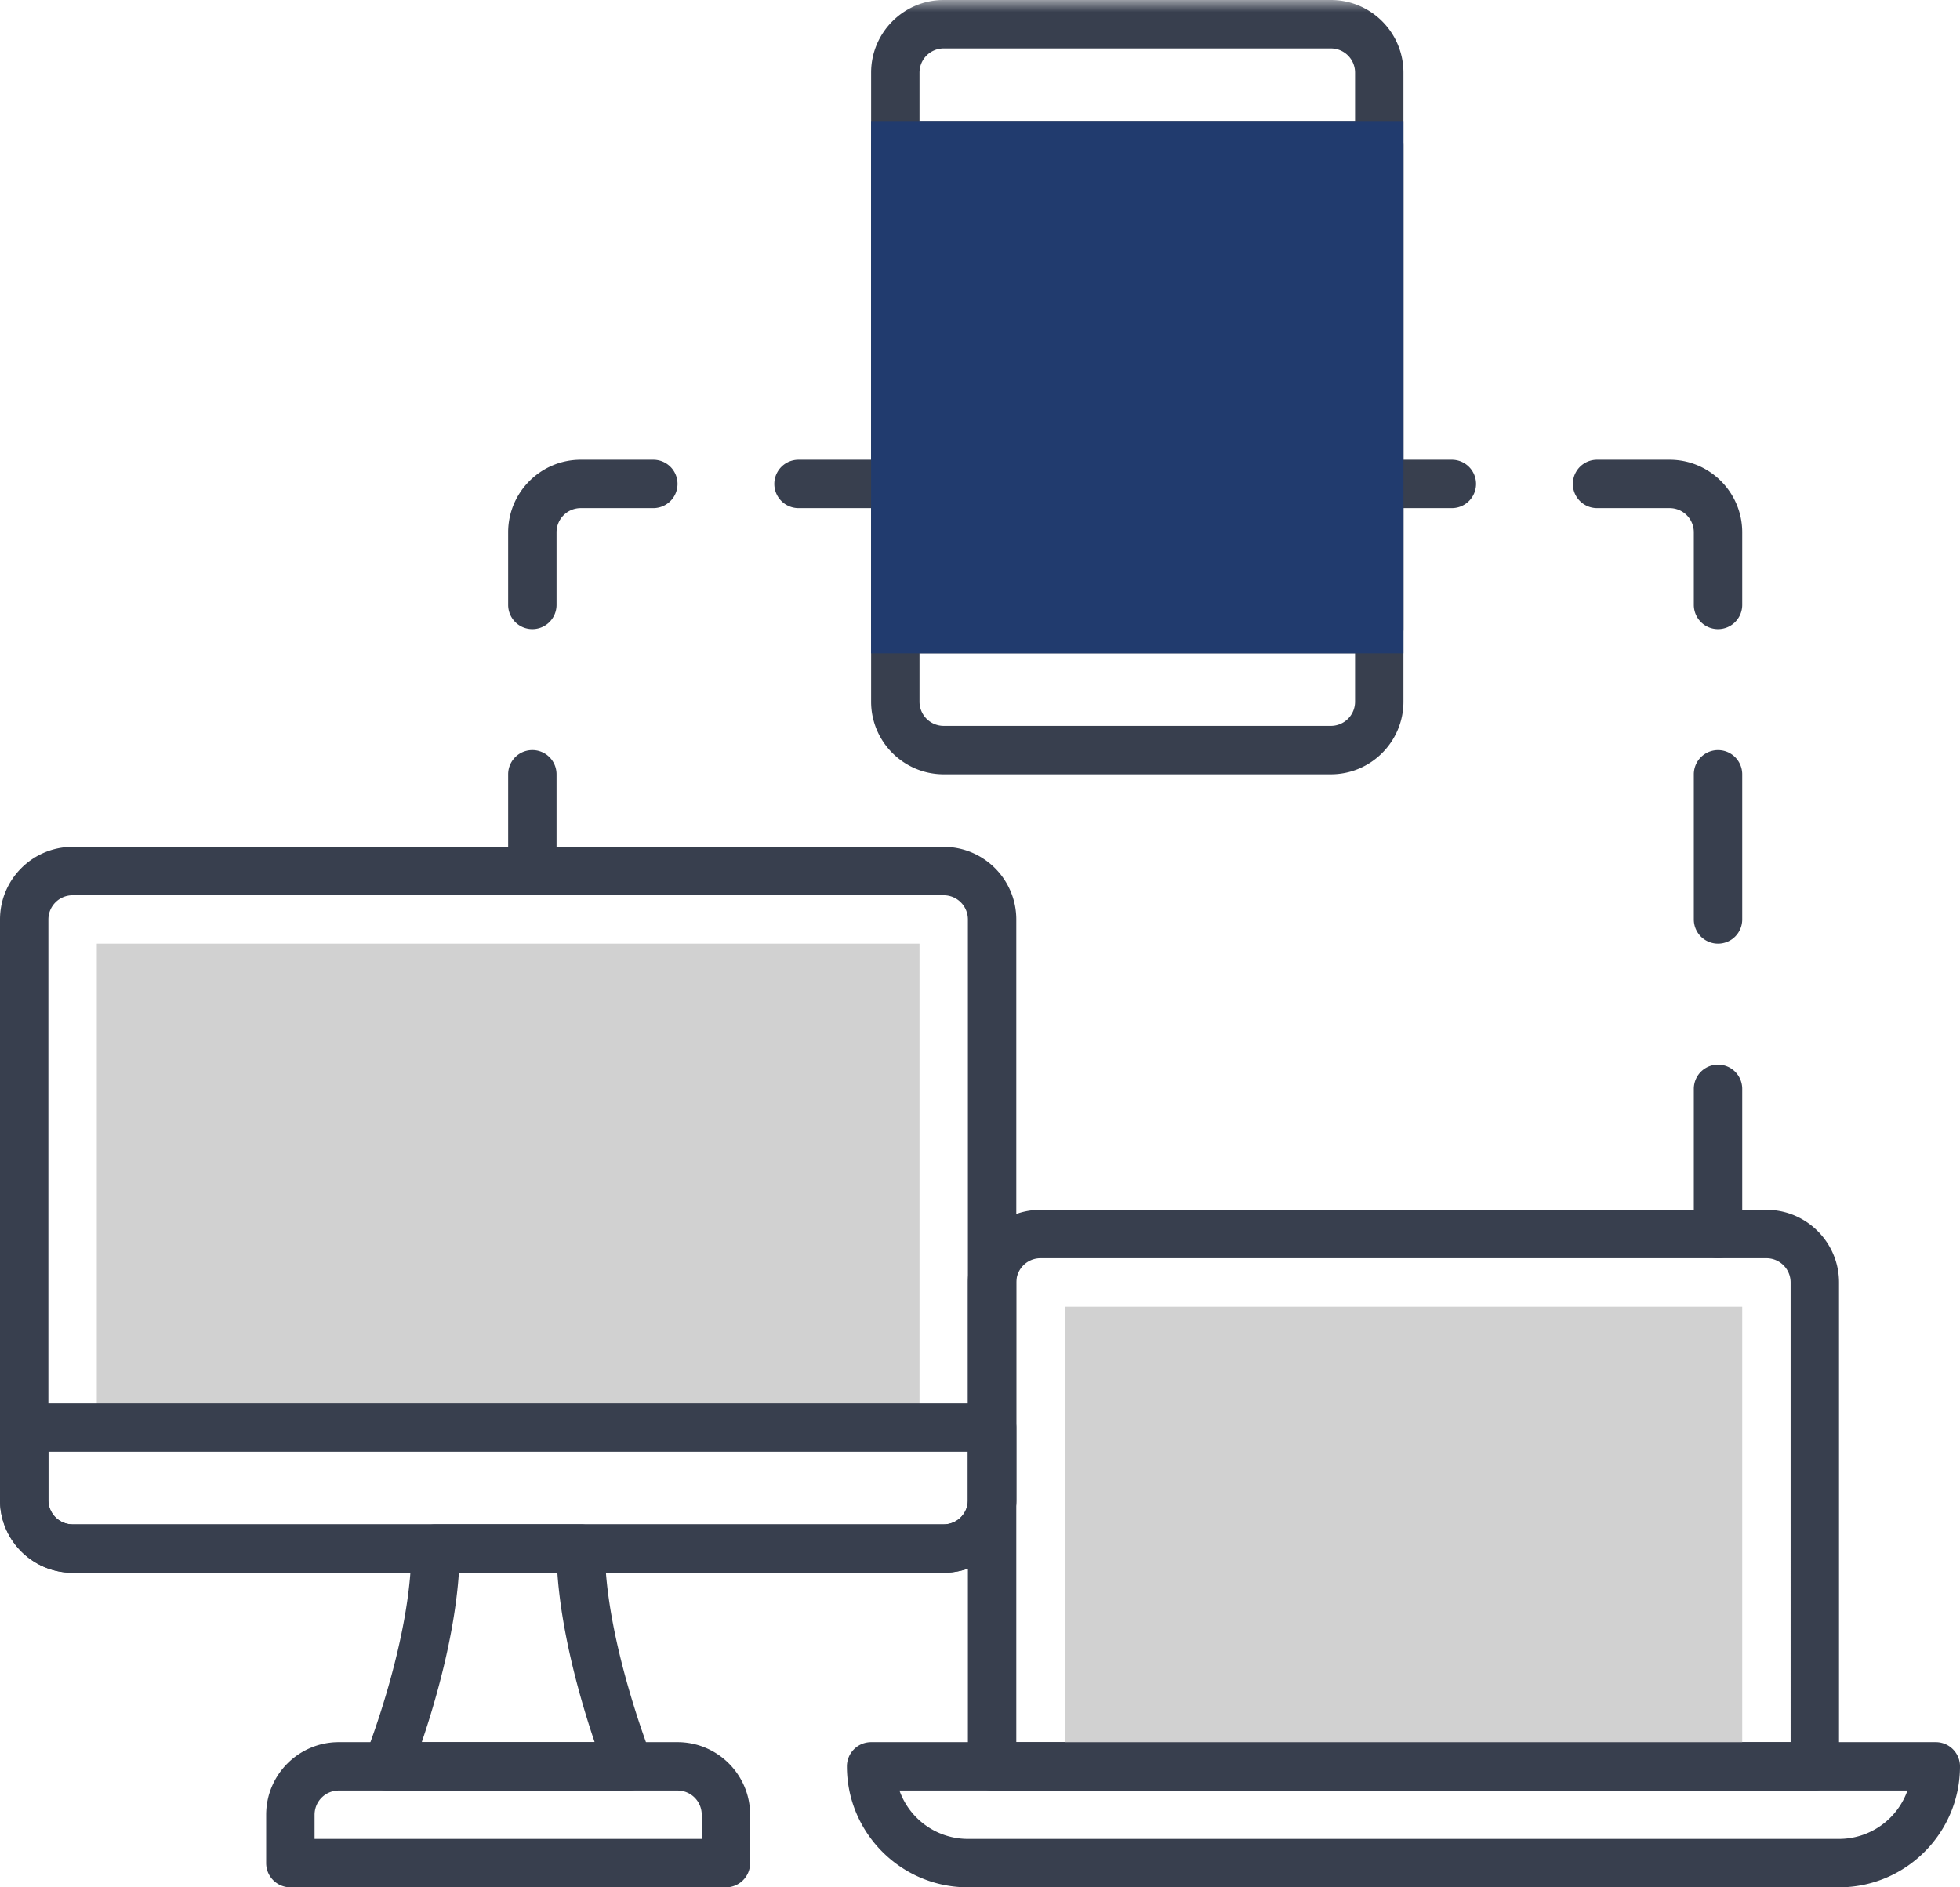 <svg width="81" height="78" fill="none" xmlns="http://www.w3.org/2000/svg"><path fill-rule="evenodd" clip-rule="evenodd" d="M4 59h34V39H4v20z" fill="#D1D1D1"/><path fill-rule="evenodd" clip-rule="evenodd" d="M3 37a1 1 0 00-1 1v24a1 1 0 001 1h36a1 1 0 001-1V38a1 1 0 00-1-1H3zm36 28H3c-1.654 0-3-1.346-3-3V38c0-1.654 1.346-3 3-3h36c1.654 0 3 1.346 3 3v24c0 1.654-1.346 3-3 3z" fill="#383F4E"/><path fill-rule="evenodd" clip-rule="evenodd" d="M2 60v2a1 1 0 001 1h36a1 1 0 001-1v-2H2zm37 5H3c-1.654 0-3-1.346-3-3v-3a1 1 0 011-1h40a1 1 0 011 1v3c0 1.654-1.346 3-3 3zM13 76h16v-1a1 1 0 00-1-1H14a1 1 0 00-1 1v1zm17 2H12a1 1 0 01-1-1v-2c0-1.654 1.346-3 3-3h14c1.654 0 3 1.346 3 3v2a1 1 0 01-1 1z" fill="#383F4E"/><path fill-rule="evenodd" clip-rule="evenodd" d="M17.43 72h7.144c-.544-1.609-1.36-4.385-1.54-7h-4.07c-.177 2.639-.989 5.397-1.534 7zM26 74H16a1 1 0 01-.927-1.375C15.093 72.577 17 67.814 17 64a1 1 0 011-1h6a1 1 0 011 1c0 3.756 1.91 8.581 1.93 8.629A1 1 0 0126 74zm16-2h32V53a1 1 0 00-1-1H43a1 1 0 00-1 1v19zm33 2H41a1 1 0 01-1-1V53c0-1.654 1.346-3 3-3h30c1.654 0 3 1.346 3 3v20a1 1 0 01-1 1z" fill="#383F4E"/><path fill-rule="evenodd" clip-rule="evenodd" d="M37.171 74A3.006 3.006 0 0040 76h36a3.006 3.006 0 002.829-2H37.171zM76 78H40c-2.757 0-5-2.243-5-5a1 1 0 011-1h44a1 1 0 011 1c0 2.757-2.243 5-5 5z" fill="#383F4E"/><mask id="a" maskUnits="userSpaceOnUse" x="0" y="0" width="81" height="78"><path fill-rule="evenodd" clip-rule="evenodd" d="M0 78h81V0H0v78z" fill="#fff"/></mask><g mask="url(#a)" fill-rule="evenodd" clip-rule="evenodd"><path d="M44 72h28V54H44v18z" fill="#D1D1D1"/><path d="M22 37a1 1 0 01-1-1v-4.001a1 1 0 112 0V36a1 1 0 01-1 1zm0-11a1 1 0 01-1-1v-3c0-1.654 1.346-3 3-3h3a1 1 0 110 2h-3a1 1 0 00-1 1v3a1 1 0 01-1 1zm38-5H33a1 1 0 110-2h27a1 1 0 110 2zm11 5a1 1 0 01-1-1v-3a1 1 0 00-1-1h-3a1 1 0 110-2h3c1.654 0 3 1.346 3 3v3a1 1 0 01-1 1zm0 13a1 1 0 01-1-1v-6a1 1 0 112 0v6a1 1 0 01-1 1zm0 13a1 1 0 01-1-1v-6a1 1 0 112 0v6a1 1 0 01-1 1z" fill="#383F4E"/><path d="M39 2a1 1 0 00-1 1v26a1 1 0 001 1h16a1 1 0 001-1V3a1 1 0 00-1-1H39zm16 30H39c-1.654 0-3-1.346-3-3V3c0-1.654 1.346-3 3-3h16c1.654 0 3 1.346 3 3v26c0 1.654-1.346 3-3 3z" fill="#383F4E"/><path d="M38 25h18V7H38v18zm19 2H37a1 1 0 01-1-1V6a1 1 0 011-1h20a1 1 0 011 1v20a1 1 0 01-1 1z" fill="#383F4E"/><path d="M36 27h22V5H36v22z" fill="#213B6E"/></g></svg>